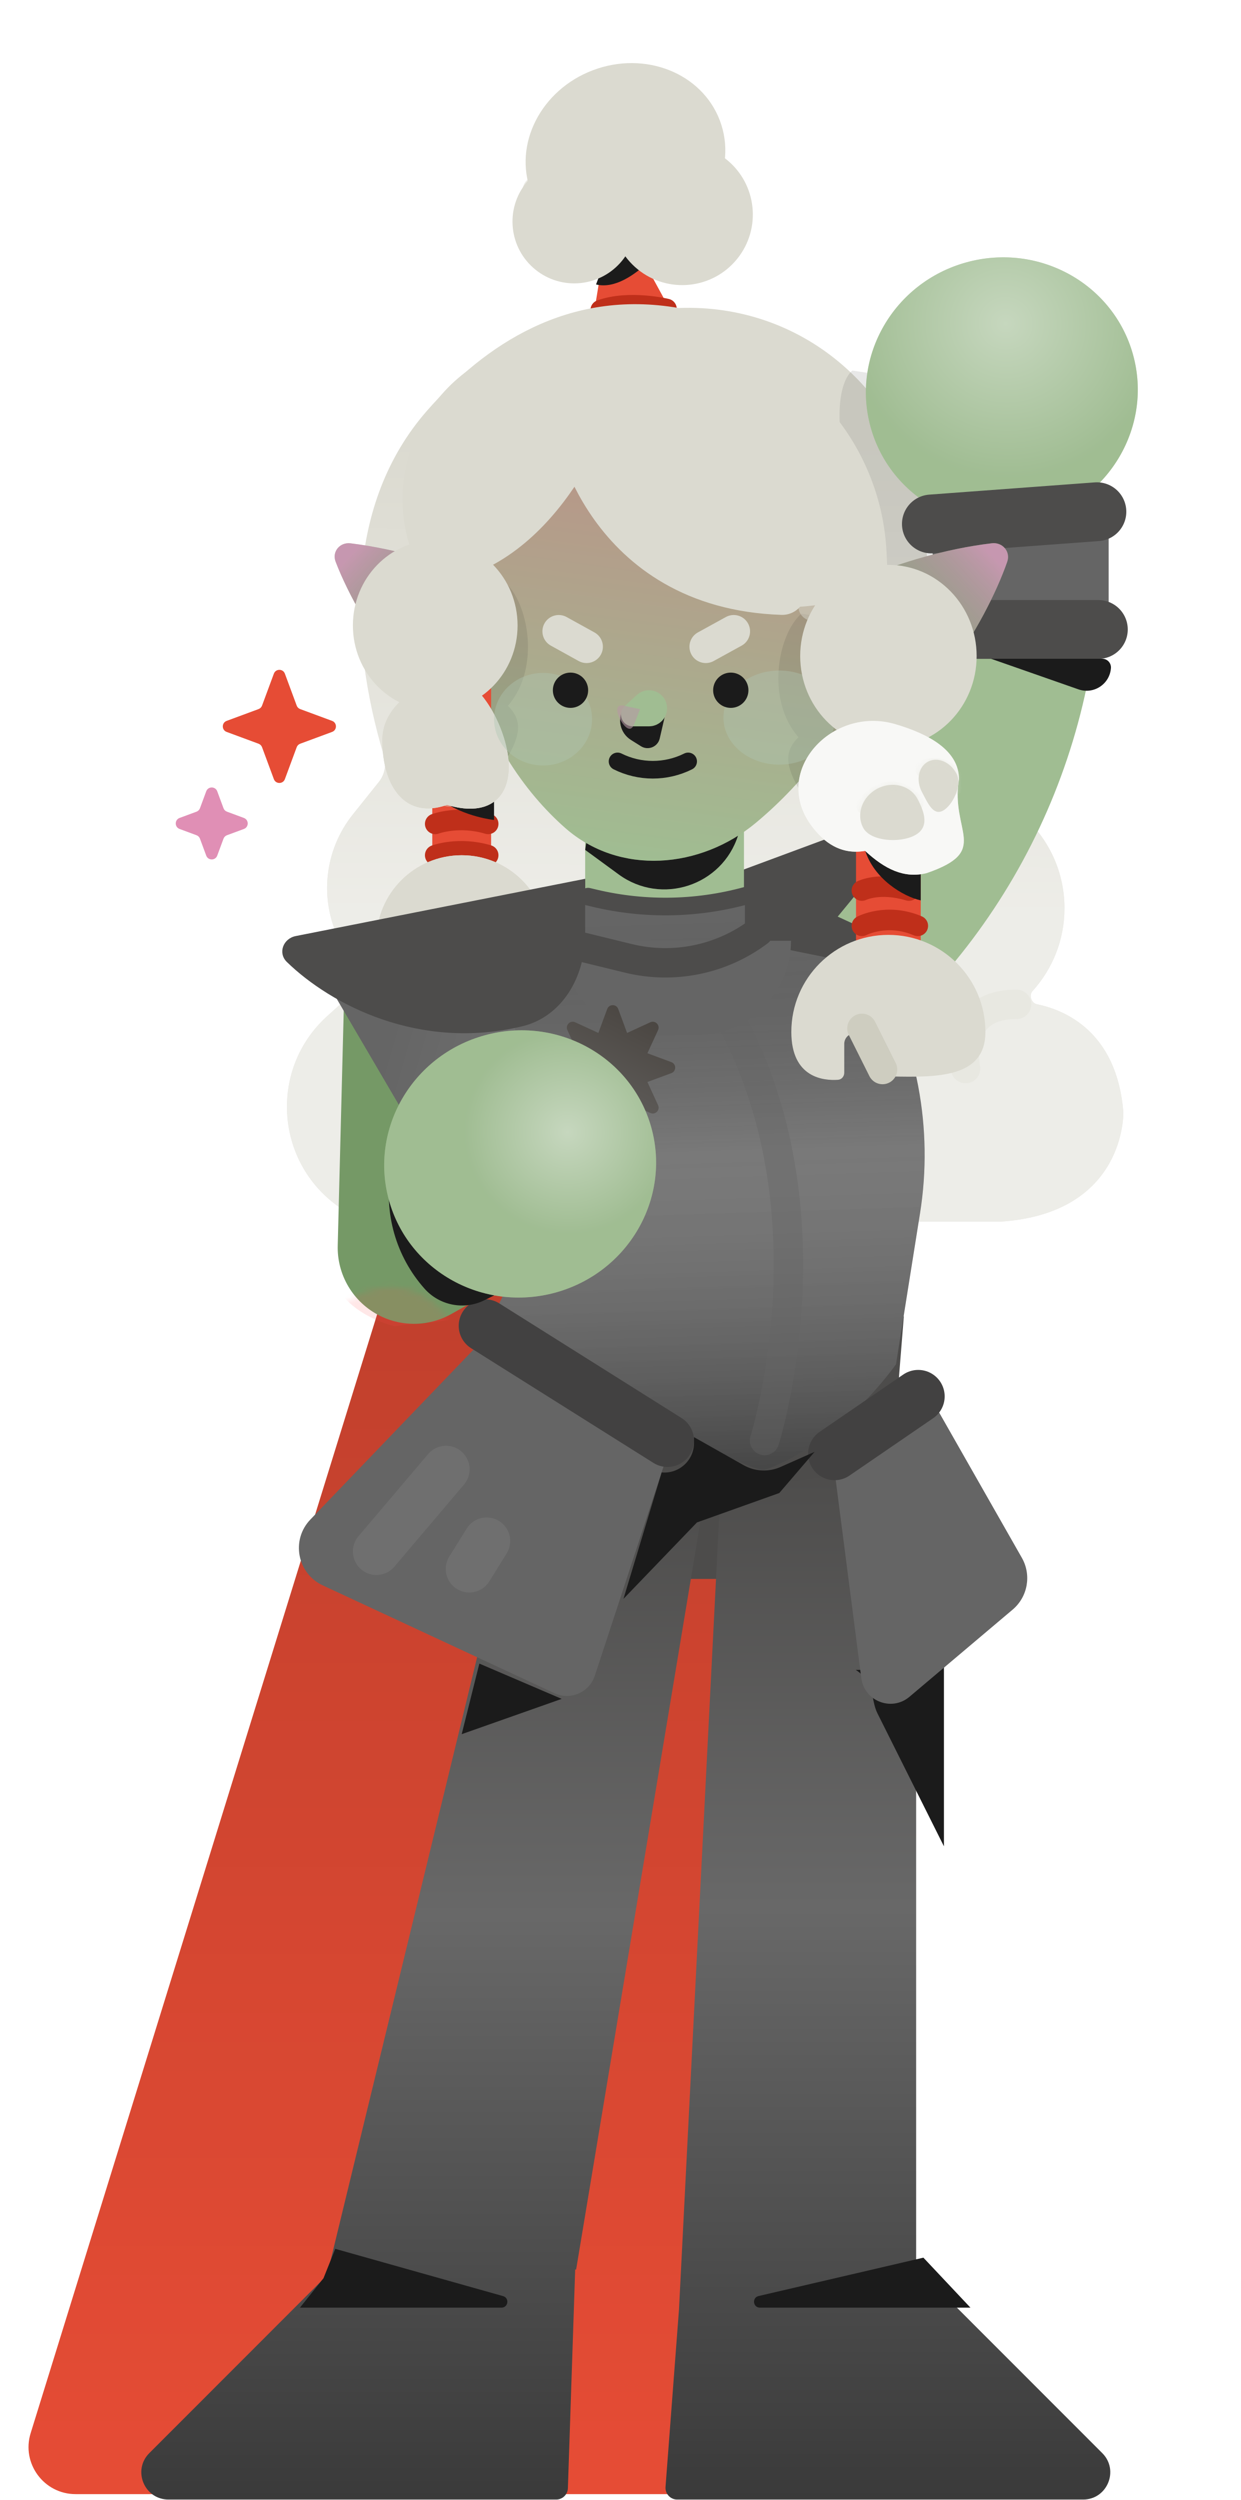 <svg width="211" height="425" viewBox="0 0 211 425" fill="none" xmlns="http://www.w3.org/2000/svg">
<g clip-path="url(#clip0_129_1020)">
<g filter="url(#filter0_g_129_1020)">
<path d="M107.002 39.957L119.179 62.282C119.605 63.064 119.317 64.043 118.535 64.469C113.33 67.308 107.263 68.135 101.488 66.793L100.507 66.566C99.59 66.353 98.996 65.465 99.147 64.536L102.696 42.779L107.002 39.957Z" fill="#E64C35"/>
<path d="M113.318 52.53C113.318 52.53 106.984 50.986 102.139 52.725" stroke="#BF2F1A" stroke-width="3.5" stroke-linecap="round"/>
<path d="M101.34 48.363C107.673 49.907 115.041 38.954 115.041 38.954L106.158 43.579L102.239 45.977L101.34 48.363Z" fill="#1B1B1B"/>
<ellipse cx="15.643" cy="17.167" rx="15.643" ry="17.167" transform="matrix(-0.353 -0.935 -0.935 0.353 127.918 35.127)" fill="#DBDAD0"/>
<circle cx="12" cy="12" r="12" transform="matrix(-0.777 -0.63 -0.63 0.777 132.881 34.707)" fill="#DBDAD0"/>
<circle cx="10.5" cy="10.5" r="10.5" transform="matrix(-0.777 -0.63 -0.63 0.777 112.412 36.132)" fill="#DBDAD0"/>
<g style="mix-blend-mode:multiply" opacity="0.57">
<path d="M117.454 27.326C117.454 27.326 107.424 26.696 107.065 38.155" stroke="#DBDAD0" stroke-width="5" stroke-linecap="round"/>
</g>
<g style="mix-blend-mode:multiply" opacity="0.57">
<path d="M101.312 32.64C99.637 31.359 95.299 29.519 91.349 32.413" stroke="#DBDAD0" stroke-width="5" stroke-linecap="round"/>
</g>
<path d="M115.382 52.368C136.121 51.551 153.297 66.126 157.009 86.546L158.166 102.147C158.304 103.996 159.48 105.575 161.055 106.553C167.02 110.258 170.992 116.867 170.992 124.405C170.992 126.258 170.752 128.054 170.301 129.766C169.529 132.693 170.644 136.053 173.018 137.932C177.875 141.778 180.992 147.728 180.992 154.405C180.992 159.837 178.928 164.787 175.543 168.515C174.918 169.203 175.37 170.547 176.281 170.732C180.885 171.666 189.89 175.258 191 189.086C191 189.086 191.5 206.336 170 207.711C163.384 207.711 83.579 207.711 65.24 207.711C62.766 207.711 60.394 206.999 58.315 205.658V205.658C46.811 198.243 45.483 181.929 55.637 172.751L61.5 167.452L57.723 159.898C54.234 152.92 55.121 144.551 59.994 138.46L64.4 132.952C65.402 131.699 65.726 130.035 65.267 128.498V128.498C59.25 108.339 58.75 85.637 72.614 69.814C82.386 58.661 96.562 49.091 115.382 52.368Z" fill="#DBDAD0"/>
<path d="M115.382 52.368C136.121 51.551 153.297 66.126 157.009 86.546L158.166 102.147C158.304 103.996 159.48 105.575 161.055 106.553C167.02 110.258 170.992 116.867 170.992 124.405C170.992 126.258 170.752 128.054 170.301 129.766C169.529 132.693 170.644 136.053 173.018 137.932C177.875 141.778 180.992 147.728 180.992 154.405C180.992 159.837 178.928 164.787 175.543 168.515C174.918 169.203 175.37 170.547 176.281 170.732C180.885 171.666 189.89 175.258 191 189.086C191 189.086 191.5 206.336 170 207.711C163.384 207.711 83.579 207.711 65.24 207.711C62.766 207.711 60.394 206.999 58.315 205.658V205.658C46.811 198.243 45.483 181.929 55.637 172.751L61.5 167.452L57.723 159.898C54.234 152.92 55.121 144.551 59.994 138.46L64.4 132.952C65.402 131.699 65.726 130.035 65.267 128.498V128.498C59.25 108.339 58.75 85.637 72.614 69.814C82.386 58.661 96.562 49.091 115.382 52.368Z" fill="url(#paint0_linear_129_1020)" fill-opacity="0.5"/>
<path opacity="0.1" d="M148.266 88C142.666 81.6 140.914 66.5 144.914 63L148.266 63.5L158.5 84L162 99.5L149.5 100.5L148.266 88Z" fill="#1B1B1B"/>
<path d="M141.5 166.452V166.452C164.442 146.338 176.419 116.491 173.745 86.098L172.5 71.952" stroke="#A0BD92" stroke-width="25.921" stroke-linejoin="round"/>
<ellipse cx="170.338" cy="66.467" rx="22.681" ry="23.144" transform="rotate(-105.41 170.338 66.467)" fill="#A0BD92"/>
<ellipse cx="170.338" cy="66.467" rx="22.681" ry="23.144" transform="rotate(-105.41 170.338 66.467)" fill="url(#paint1_radial_129_1020)" fill-opacity="0.4"/>
<path d="M5.211 413.673L78.5 177.04L155 171.952L138 424.04H12.853C7.464 424.04 3.617 418.82 5.211 413.673Z" fill="#E64C35"/>
<path d="M5.211 413.673L78.5 177.04L155 171.952L138 424.04H12.853C7.464 424.04 3.617 418.82 5.211 413.673Z" fill="url(#paint2_linear_129_1020)" fill-opacity="0.2"/>
<path d="M161.784 107.777L156.967 87.331L170.44 89.194L179.26 88.614L188.5 87.331L188.5 107.777L161.784 107.777Z" fill="#656565"/>
<path d="M158.358 89.082L186.5 87" stroke="#4D4C4B" stroke-width="10" stroke-linecap="round" stroke-linejoin="round"/>
<path d="M163 107.018L186.747 107.018" stroke="#4D4C4B" stroke-width="10" stroke-linecap="round"/>
<path d="M151.286 138.62L126 148L128.3 171.663C128.3 171.663 142.358 157.226 153.553 141.525C154.674 139.953 153.097 137.948 151.286 138.62Z" fill="#4D4C4B"/>
<path d="M89.992 177.305L99.492 149.405L122.562 149.406C126.469 149.406 130.329 150.253 133.877 151.891L147.992 158.405L132.992 177.305L89.992 177.305Z" fill="#4D4C4B"/>
<circle cx="83.992" cy="110.444" r="12.5" fill="#DBDAD0"/>
<path d="M104.583 268.444L94.677 226.79L129.177 244.79L153.677 223.79L150.083 268.444L104.583 268.444Z" fill="#4D4C4B"/>
<path d="M59.611 92.371C57.797 92.147 56.41 93.778 57.058 95.488C61.192 106.389 74.847 127.299 84.687 125.282C95.717 123.022 93.996 111.92 92.158 102.952C92.158 102.952 76.224 94.418 59.611 92.371Z" fill="#A0BD92"/>
<path d="M59.611 92.371C57.797 92.147 56.41 93.778 57.058 95.488C61.192 106.389 74.847 127.299 84.687 125.282C95.717 123.022 93.996 111.92 92.158 102.952C92.158 102.952 76.224 94.418 59.611 92.371Z" fill="url(#paint3_linear_129_1020)" fill-opacity="0.4"/>
<path d="M99.492 136.406H126.492V159.906C126.492 167.361 120.448 173.406 112.992 173.406C105.536 173.406 99.492 167.361 99.492 159.906V136.406Z" fill="#A0BD92"/>
<path d="M148.492 164.395C155.926 177.006 158.732 191.814 156.429 206.271L152.34 231.945C152.34 231.945 142.992 245.406 129.939 249.945C124.931 249.945 82.992 225.406 82.992 225.406L88.484 214.343L69.992 164.395L99.358 161.201V152.41L113.492 154.406L126.651 151.406V159.971L148.492 164.395Z" fill="#656565"/>
<path d="M148.492 164.395C155.926 177.006 158.732 191.814 156.429 206.271L152.34 231.945C152.34 231.945 142.992 245.406 129.939 249.945C124.931 249.945 82.992 225.406 82.992 225.406L88.484 214.343L69.992 164.395L99.358 161.201V152.41L113.492 154.406L126.651 151.406V159.971L148.492 164.395Z" fill="url(#paint4_linear_129_1020)" fill-opacity="0.3"/>
<g opacity="0.37">
<path d="M119.992 166.406C143.992 200.906 129.992 244.906 129.992 244.906" stroke="#656565" stroke-width="5" stroke-linecap="round" style="mix-blend-mode:screen"/>
</g>
<path d="M95.492 159.944H134.491C134.491 168.781 127.328 175.944 118.491 175.944H111.491C102.655 175.944 95.492 168.781 95.492 159.944Z" fill="#656565"/>
<path d="M99.992 152.446L101.085 152.707C109.871 154.803 119.052 154.57 127.72 152.032V152.032" stroke="#4D4C4B" stroke-width="3" stroke-linecap="round" stroke-linejoin="round"/>
<path d="M96.492 160.406L106.85 162.937C114.537 164.816 122.662 163.154 128.992 158.406V158.406" stroke="#4D4C4B" stroke-width="5" stroke-linecap="round" stroke-linejoin="round"/>
<path d="M100 141L99.5 144.5L105.196 148.668C112.462 153.984 122.8 150.589 125.5 142L112.791 143.03C108.974 143.34 105.134 142.834 101.527 141.546L100 141Z" fill="#1B1B1B"/>
<path d="M150.492 106.444C150.492 106.444 146.338 125.005 128.553 139.854C119.081 147.763 105.313 148.904 96.067 140.733C89.337 134.786 82.257 125.202 78.5 109.952C71 57.452 114.677 62.053 114.677 62.053C139.474 62.053 150.492 81.903 150.492 106.444Z" fill="#A0BD92"/>
<path d="M150.492 106.444C150.492 106.444 146.338 125.005 128.553 139.854C119.081 147.763 105.313 148.904 96.067 140.733C89.337 134.786 82.257 125.202 78.5 109.952C71 57.452 114.677 62.053 114.677 62.053C139.474 62.053 150.492 81.903 150.492 106.444Z" fill="url(#paint5_linear_129_1020)" fill-opacity="0.3"/>
<path opacity="0.1" d="M135.752 125.336C130.152 118.936 132.252 107.836 136.252 104.336L139.604 104.836L145.104 127.836L138 135.452V137.5C133.5 131 132.919 128.17 135.752 125.336Z" fill="#1B1B1B"/>
<path opacity="0.1" d="M86.352 120C91.952 113.6 89.852 102.5 85.852 99L82.5 99.5L77 122.5L84.104 130.116V132.164C88.604 125.664 89.185 122.833 86.352 120Z" fill="#1B1B1B"/>
<path d="M78.5 116.405L78.5 150.405" stroke="#E64C35" stroke-width="10"/>
<path d="M74 145.405C74 145.405 78 143.905 83 145.405" stroke="#BF2F1A" stroke-width="3.5" stroke-linecap="round"/>
<path d="M74 140.072C74 140.072 78 138.572 83 140.072" stroke="#BF2F1A" stroke-width="3.5" stroke-linecap="round"/>
<path d="M84 139.405C84 139.405 79 138.905 75 136.039L84 134.905V139.405Z" fill="#1B1B1B"/>
<circle cx="78.5" cy="159.905" r="14.5" fill="#DBDAD0"/>
<circle cx="78.5" cy="159.905" r="14.5" fill="#DBDAD0"/>
<path d="M86.508 130.336C86.508 136.135 82.508 138.836 76.008 136.836C69.008 139.336 65.008 133.836 65.008 125.836C65.008 117.836 76.008 114.836 76.008 114.836C81.807 114.836 86.508 124.537 86.508 130.336Z" fill="#DBDAD0"/>
<path d="M86.508 130.336C86.508 136.135 82.508 138.836 76.008 136.836C69.008 139.336 65.008 133.836 65.008 125.836C65.008 117.836 76.008 114.836 76.008 114.836C81.807 114.836 86.508 124.537 86.508 130.336Z" fill="#DBDAD0"/>
<ellipse cx="74" cy="106.336" rx="14" ry="14.5" fill="#DBDAD0"/>
<g style="mix-blend-mode:multiply" opacity="0.46">
<path d="M75 132.405L76.312 134.636" stroke="#DBDAD0" stroke-width="5" stroke-linecap="round"/>
</g>
<path d="M119.537 255.943L97.957 385.853H97.795L96.556 423.033C96.521 424.111 95.636 424.966 94.558 424.966H28.662C24.539 424.966 22.474 419.981 25.389 417.065L56.582 385.853H55.836L88.492 251.404L119.537 255.943Z" fill="url(#paint6_linear_129_1020)"/>
<path d="M155.767 385.444H155.808L187.413 417.067C190.327 419.983 188.261 424.967 184.138 424.967H115.15C113.986 424.967 113.067 423.977 113.155 422.816L115.445 392.635L122.492 253.62L155.767 248.906V385.444Z" fill="url(#paint7_linear_129_1020)"/>
<path d="M148.352 288.338C148.097 286.995 147.397 285.095 145.492 283.904H153.992L160.492 281.404V313.904L149.196 291.313C148.735 290.389 148.544 289.352 148.352 288.338Z" fill="#1B1B1B"/>
<path d="M168.635 92.363C170.451 92.146 171.854 93.783 171.252 95.51C167.586 106.03 156.311 124.962 146.5 122.952C135.47 120.692 137.162 110.92 139 101.952C139 101.952 152.382 94.3 168.635 92.363Z" fill="#A0BD92"/>
<path d="M168.635 92.363C170.451 92.146 171.854 93.783 171.252 95.51C167.586 106.03 156.311 124.962 146.5 122.952C135.47 120.692 137.162 110.92 139 101.952C139 101.952 152.382 94.3 168.635 92.363Z" fill="url(#paint8_linear_129_1020)" fill-opacity="0.4"/>
<path d="M147.365 115.744L159.5 111.04" stroke="#899D84" stroke-width="5.554" stroke-linecap="round"/>
<g style="mix-blend-mode:multiply" opacity="0.4" filter="url(#filter1_g_129_1020)">
<ellipse cx="132.5" cy="122" rx="9.5" ry="8" fill="#B0C5B1"/>
</g>
<g style="mix-blend-mode:multiply" opacity="0.4" filter="url(#filter2_g_129_1020)">
<ellipse cx="92.332" cy="122.274" rx="8.332" ry="7.869" fill="#B0C5B1"/>
</g>
<circle cx="97" cy="117.352" r="2.537" fill="#1B1B1B" stroke="#1B1B1B" stroke-width="0.926"/>
<circle cx="124.252" cy="117.352" r="2.537" fill="#1B1B1B" stroke="#1B1B1B" stroke-width="0.926"/>
<path d="M124.752 107.338L120 109.953" stroke="#DBDAD0" stroke-width="5.554" stroke-linecap="round" style="mix-blend-mode:multiply"/>
<path d="M95 107.338L99.728 109.953" stroke="#DBDAD0" stroke-width="5.554" stroke-linecap="round" style="mix-blend-mode:multiply"/>
<path d="M117 129.452V129.452C113.225 131.338 108.773 131.34 105 129.452V129.452" stroke="#1B1B1B" stroke-width="3" stroke-linecap="round" stroke-linejoin="round"/>
<path d="M113 121.952L112.169 125.554C111.841 126.972 110.213 127.645 108.98 126.872L107.267 125.797C105.455 124.661 104.891 122.28 106 120.452L113 121.952Z" fill="#1B1B1B"/>
<path d="M107.589 121.491L109.629 119.629C110.316 119.001 111.422 119.489 111.422 120.42C111.422 121.012 110.943 121.491 110.351 121.491H107.589Z" fill="#A0BD92" stroke="#A0BD92" stroke-width="4" stroke-linecap="round" stroke-linejoin="round"/>
<path d="M71.622 163.452L70.376 212.108L84 204.452" stroke="#759966" stroke-width="25.921" stroke-linejoin="round"/>
<path d="M68.842 189.59L53.492 163.406L87.714 164.906L87.5 180.54L87.714 186.54L73.582 191.353C71.784 191.966 69.802 191.229 68.842 189.59Z" fill="url(#paint9_linear_129_1020)"/>
<path d="M50.284 159.144L99.492 149.406V158.934C99.492 165.989 95.651 172.828 88.795 174.485C71.392 178.692 56.294 170.866 48.774 163.552C47.209 162.03 48.142 159.568 50.284 159.144Z" fill="#4D4C4B"/>
<path d="M52.773 258.342L81.992 227.906L115.26 241.906L101.131 284.899C100.195 287.744 96.986 289.134 94.271 287.871L54.87 269.536C50.517 267.511 49.448 261.805 52.773 258.342Z" fill="#656565"/>
<path d="M173.739 264.85L158.117 237.406L141.616 247.945L146.441 285.304C146.948 289.231 151.602 291.039 154.627 288.483L172.173 273.66C174.749 271.484 175.407 267.78 173.739 264.85Z" fill="#656565"/>
<path d="M155 114.336C155 114.336 156 120.836 150.5 125.336L150.998 128.04C149.799 128.759 147.796 129.248 146.476 129.507L146.498 129.54C146.243 129.571 146.029 129.599 145.852 129.623C144.815 129.762 145.048 129.762 145.852 129.623C146.033 129.592 146.244 129.553 146.476 129.507L142.773 124.04C142.106 122.206 140.973 118.54 141.773 118.54C142.573 118.54 147.106 116.54 149.273 115.54L155 114.336Z" fill="#1B1B1B"/>
<path d="M150.5 99.54C111 113.04 99 80.54 99 72.04C96.576 65.496 101.417 58.54 108.396 58.54H124C139.117 63.926 149.483 77.913 150.237 93.944L150.5 99.54Z" fill="#DBDAD0" stroke="#DBDAD0"/>
<path d="M73 98.836C94.5 96.836 103.501 70.336 103.501 70.336C105.796 64.14 100.76 57.696 94.192 58.426L90.5 58.836C72.511 62.194 63.319 82.396 72.604 98.165L73 98.836Z" fill="#DBDAD0" stroke="#DBDAD0"/>
<path d="M82.492 225.405L113.492 244.905" stroke="#424141" stroke-width="9" stroke-linecap="round"/>
<path d="M156.117 237.406L141.894 247.155" stroke="#424141" stroke-width="9" stroke-linecap="round"/>
<path d="M98.152 72.35C98.152 72.35 103 99.54 133 100.54" stroke="#DBDAD0" stroke-width="8" stroke-linecap="round"/>
<g style="mix-blend-mode:multiply" opacity="0.27">
<path d="M164.17 181.675C164.17 181.675 161.844 170.75 172.844 170.75" stroke="#DBDAD0" stroke-width="5" stroke-linecap="round"/>
</g>
<path d="M85 188.336L80 189.336L83.484 199.051L85 188.336Z" fill="#1B1B1B"/>
<path d="M85.533 390.374L57 382.336L55 387.336L51 392.336H85.262C86.424 392.336 86.651 390.689 85.533 390.374Z" fill="#1B1B1B"/>
<path d="M128.977 390.362L157 383.836L165 392.336H129.203C128.014 392.336 127.819 390.632 128.977 390.362Z" fill="#1B1B1B"/>
<path d="M81.5 282.836L95.5 288.836L78.5 294.836L81.5 282.836Z" fill="#1B1B1B"/>
<path d="M118 244.336L126.433 249.103C128.362 250.193 130.695 250.306 132.72 249.405L138.5 246.836L132.5 253.836L118.5 258.836L106 271.836L112.5 250.336C115.454 250.605 118 248.279 118 245.314V244.336Z" fill="#1B1B1B"/>
<path d="M103.24 171.548C103.563 170.678 104.793 170.678 105.115 171.548L106.62 175.616L110.562 173.804C111.405 173.417 112.275 174.287 111.888 175.13L110.075 179.071L114.144 180.577C115.014 180.899 115.014 182.129 114.144 182.452L110.075 183.956L111.888 187.898C112.275 188.741 111.405 189.611 110.562 189.224L106.62 187.411L105.115 191.48C104.793 192.35 103.563 192.35 103.24 191.48L101.734 187.411L97.794 189.224C96.951 189.611 96.081 188.741 96.468 187.898L98.279 183.956L94.212 182.452C93.342 182.129 93.342 180.899 94.212 180.577L98.279 179.071L96.468 175.13C96.08 174.287 96.951 173.417 97.794 173.804L101.734 175.616L103.24 171.548Z" fill="url(#paint10_linear_129_1020)"/>
<path d="M46.562 114.535C46.884 113.664 48.116 113.664 48.438 114.535L50.447 119.963C50.548 120.236 50.764 120.452 51.037 120.554L56.465 122.562C57.336 122.884 57.336 124.116 56.465 124.438L51.037 126.446C50.764 126.548 50.548 126.764 50.447 127.037L48.438 132.465C48.116 133.336 46.884 133.336 46.562 132.465L44.553 127.037C44.452 126.764 44.236 126.548 43.963 126.446L38.535 124.438C37.664 124.116 37.664 122.884 38.535 122.562L43.963 120.554C44.236 120.452 44.452 120.236 44.553 119.963L46.562 114.535Z" fill="#E64C35"/>
<path d="M35.062 134.535C35.384 133.664 36.616 133.664 36.938 134.535L38.001 137.408C38.102 137.682 38.318 137.898 38.592 137.999L41.465 139.062C42.336 139.384 42.336 140.616 41.465 140.938L38.592 142.001C38.318 142.102 38.102 142.318 38.001 142.592L36.938 145.465C36.616 146.336 35.384 146.336 35.062 145.465L33.999 142.592C33.898 142.318 33.682 142.102 33.408 142.001L30.535 140.938C29.664 140.616 29.664 139.384 30.535 139.062L33.408 137.999C33.682 137.898 33.898 137.682 33.999 137.408L35.062 134.535Z" fill="#E08FB5"/>
<g opacity="0.59" filter="url(#filter3_g_129_1020)">
<path d="M106.186 119.998C105.588 119.864 105.116 119.926 104.985 120.376C104.848 120.815 105.062 121.604 105.471 122.367C105.879 123.13 106.418 123.746 106.86 123.874C107.307 124.014 107.62 123.657 107.84 123.083C107.84 123.083 107.84 123.083 107.84 123.083C107.856 123.041 107.872 123 107.889 122.958C108.183 122.204 108.477 121.451 108.771 120.698C108.788 120.656 108.804 120.614 108.82 120.572C108.777 120.563 108.733 120.553 108.689 120.544C107.899 120.371 107.108 120.199 106.318 120.027C106.274 120.017 106.23 120.008 106.186 119.998Z" fill="#B798A3"/>
</g>
<mask id="mask0_129_1020" style="mask-type:alpha" maskUnits="userSpaceOnUse" x="53" y="218" width="26" height="26">
<ellipse opacity="0.37" cx="66.019" cy="231.25" rx="12.5" ry="12" transform="rotate(-63.34 66.019 231.25)" fill="#8A10C2"/>
</mask>
<g mask="url(#mask0_129_1020)">
<path opacity="0.36" d="M67.099 225.49C69.112 225.195 73.227 224.65 73.585 224.83L82.084 223.502L83.916 197.567L56.87 191.261L56.175 206.018C56.472 206.54 56.974 209.105 56.606 215.186C56.239 221.268 63.448 224.589 67.099 225.49Z" fill="#FF4C4F"/>
</g>
<path d="M84 220.249L82.333 221.072C78.888 222.773 74.731 221.961 72.178 219.09C67.325 213.63 65.219 206.26 66.453 199.061L67.5 192.952L84 220.249Z" fill="#1B1B1B"/>
<path d="M168.5 112L187.416 112C188.272 112 188.948 112.726 188.887 113.58C188.692 116.311 185.955 118.109 183.371 117.205L168.5 112Z" fill="#1B1B1B"/>
<ellipse cx="88.437" cy="197.885" rx="22.681" ry="23.144" transform="rotate(-105.41 88.437 197.885)" fill="#A0BD92"/>
<ellipse cx="88.437" cy="197.885" rx="22.681" ry="23.144" transform="rotate(-105.41 88.437 197.885)" fill="url(#paint11_radial_129_1020)" fill-opacity="0.4"/>
<path d="M151.045 131.944L151.045 165.944" stroke="#E64C35" stroke-width="11"/>
<path d="M146.545 151.405C146.545 151.405 149.545 149.905 154.545 151.405" stroke="#BF2F1A" stroke-width="3.5" stroke-linecap="round"/>
<path d="M146.545 157.405C146.545 157.405 150.782 155.156 156.045 157.406" stroke="#BF2F1A" stroke-width="3.5" stroke-linecap="round"/>
<path d="M156.545 153.078C153.597 152.427 148.545 149.444 147.045 144.444L156.545 145.078V153.078Z" fill="#1B1B1B"/>
<path d="M167.545 175.444C167.545 183.214 159.513 183.187 151.497 183.01C149.196 182.959 147.3 181.135 147.193 178.835L147.125 177.382C147.08 176.427 146.292 175.675 145.336 175.675C144.347 175.675 143.545 176.477 143.545 177.466V182.37C143.545 182.998 143.108 183.538 142.482 183.582C140.101 183.75 134.545 183.301 134.545 175.444C134.545 166.332 141.932 158.944 151.045 158.944C160.157 158.944 167.545 166.332 167.545 175.444Z" fill="#DBDAD0"/>
<ellipse cx="151.053" cy="111.54" rx="15" ry="15.5" fill="#DBDAD0"/>
<g style="mix-blend-mode:multiply" opacity="0.47">
<path d="M145.545 118.968L149.13 127.372" stroke="#DBDAD0" stroke-width="5" stroke-linecap="round"/>
</g>
<g style="mix-blend-mode:multiply" opacity="0.47">
<path d="M154.545 118.968L150.96 127.372" stroke="#DBDAD0" stroke-width="5" stroke-linecap="round"/>
</g>
<circle cx="146.045" cy="130.444" r="0.5" fill="#D9D9D9"/>
<path d="M163.045 132.444C161.545 141.444 168.545 144.665 157.545 148.444C153.698 149.402 150.402 147.737 147.092 144.665C143.062 145.369 140.038 143.327 137.783 140.168C131.277 131.053 141.448 119.966 152.197 123.106C158.138 124.841 163.045 127.708 163.045 132.444Z" fill="#DBDAD0"/>
<path d="M163.045 132.444C161.545 141.444 168.545 144.665 157.545 148.444C153.698 149.402 150.402 147.737 147.092 144.665C143.062 145.369 140.038 143.327 137.783 140.168C131.277 131.053 141.448 119.966 152.197 123.106C158.138 124.841 163.045 127.708 163.045 132.444Z" fill="white" fill-opacity="0.81"/>
<path d="M156.016 135.862C157.236 138.188 158.056 140.698 155.498 142.04C152.94 143.381 147.973 143.046 146.753 140.721C145.533 138.396 146.618 135.423 149.176 134.081C151.734 132.74 154.796 133.537 156.016 135.862Z" fill="#DBDAD0"/>
<path d="M162.627 131.534C163.667 133.517 161.928 136.987 160.301 137.84C158.674 138.694 157.776 136.607 156.736 134.624C155.696 132.641 156.172 130.342 157.798 129.489C159.425 128.636 161.587 129.552 162.627 131.534Z" fill="#DBDAD0"/>
<g style="mix-blend-mode:multiply" opacity="0.47">
<path d="M142.609 97.468L138.237 103.06" stroke="#DBDAD0" stroke-width="5" stroke-linecap="round"/>
</g>
<mask id="mask1_129_1020" style="mask-type:alpha" maskUnits="userSpaceOnUse" x="146" y="133" width="12" height="10">
<path d="M156.016 135.862C157.236 138.188 158.056 140.698 155.498 142.04C152.94 143.381 147.973 143.046 146.753 140.721C145.534 138.396 146.618 135.423 149.176 134.081C151.734 132.74 154.796 133.537 156.016 135.862Z" fill="#DBDAD0"/>
</mask>
<g mask="url(#mask1_129_1020)">
<g style="mix-blend-mode:multiply" opacity="0.36">
<path d="M147.045 136.945C147.045 136.945 151.045 131.444 155.545 136.445" stroke="#DBDAD0" stroke-width="3" stroke-linecap="round"/>
</g>
</g>
<mask id="mask2_129_1020" style="mask-type:alpha" maskUnits="userSpaceOnUse" x="156" y="129" width="7" height="10">
<path d="M162.627 131.534C163.667 133.517 161.928 136.987 160.301 137.84C158.674 138.694 157.776 136.607 156.736 134.624C155.696 132.641 156.172 130.343 157.799 129.489C159.425 128.636 161.587 129.552 162.627 131.534Z" fill="#DBDAD0"/>
</mask>
<g mask="url(#mask2_129_1020)">
<g style="mix-blend-mode:multiply" opacity="0.36">
<path d="M157.051 130.693C157.051 130.693 161.551 129.04 162.551 133.54" stroke="#DBDAD0" stroke-width="3" stroke-linecap="round"/>
</g>
</g>
<path d="M146.553 174.836L150.053 181.836" stroke="#CECDC0" stroke-width="5" stroke-linecap="round"/>
<path opacity="0.49" d="M75.842 249.807L64 263.772" stroke="#7C7C7C" stroke-width="8" stroke-linecap="round"/>
<path opacity="0.49" d="M82.745 261.998L79.793 266.745" stroke="#7C7C7C" stroke-width="8" stroke-linecap="round"/>
</g>
</g>
<defs>
<filter id="filter0_g_129_1020" x="4.197" y="10.065" width="189.908" height="415.552" filterUnits="userSpaceOnUse" color-interpolation-filters="sRGB">
<feFlood flood-opacity="0" result="BackgroundImageFix"/>
<feBlend mode="normal" in="SourceGraphic" in2="BackgroundImageFix" result="shape"/>
<feTurbulence type="fractalNoise" baseFrequency="1.163 1.163" numOctaves="3" seed="6603" />
<feDisplacementMap in="shape" scale="1.3" xChannelSelector="R" yChannelSelector="G" result="displacedImage" width="100%" height="100%" />
<feMerge result="effect1_texture_129_1020">
<feMergeNode in="displacedImage"/>
</feMerge>
</filter>
<filter id="filter1_g_129_1020" x="112.845" y="103.845" width="39.311" height="36.311" filterUnits="userSpaceOnUse" color-interpolation-filters="sRGB">
<feFlood flood-opacity="0" result="BackgroundImageFix"/>
<feBlend mode="normal" in="SourceGraphic" in2="BackgroundImageFix" result="shape"/>
<feTurbulence type="fractalNoise" baseFrequency="2.16 2.16" numOctaves="3" seed="1626" />
<feDisplacementMap in="shape" scale="20.311" xChannelSelector="R" yChannelSelector="G" result="displacedImage" width="100%" height="100%" />
<feMerge result="effect1_texture_129_1020">
<feMergeNode in="displacedImage"/>
</feMerge>
</filter>
<filter id="filter2_g_129_1020" x="73.845" y="104.249" width="36.974" height="36.049" filterUnits="userSpaceOnUse" color-interpolation-filters="sRGB">
<feFlood flood-opacity="0" result="BackgroundImageFix"/>
<feBlend mode="normal" in="SourceGraphic" in2="BackgroundImageFix" result="shape"/>
<feTurbulence type="fractalNoise" baseFrequency="2.16 2.16" numOctaves="3" seed="1626" />
<feDisplacementMap in="shape" scale="20.311" xChannelSelector="R" yChannelSelector="G" result="displacedImage" width="100%" height="100%" />
<feMerge result="effect1_texture_129_1020">
<feMergeNode in="displacedImage"/>
</feMerge>
</filter>
<filter id="filter3_g_129_1020" x="101.304" y="116.295" width="11.157" height="11.249" filterUnits="userSpaceOnUse" color-interpolation-filters="sRGB">
<feFlood flood-opacity="0" result="BackgroundImageFix"/>
<feBlend mode="normal" in="SourceGraphic" in2="BackgroundImageFix" result="shape"/>
<feTurbulence type="fractalNoise" baseFrequency="9.091 9.091" numOctaves="3" seed="3497" />
<feDisplacementMap in="shape" scale="7.28" xChannelSelector="R" yChannelSelector="G" result="displacedImage" width="100%" height="100%" />
<feMerge result="effect1_texture_129_1020">
<feMergeNode in="displacedImage"/>
</feMerge>
</filter>
<linearGradient id="paint0_linear_129_1020" x1="122.498" y1="75.04" x2="122" y2="153.952" gradientUnits="userSpaceOnUse">
<stop stop-color="white" stop-opacity="0"/>
<stop offset="1" stop-color="white"/>
</linearGradient>
<radialGradient id="paint1_radial_129_1020" cx="0" cy="0" r="1" gradientUnits="userSpaceOnUse" gradientTransform="translate(181.217 70.152) rotate(128.76) scale(26.579 26.047)">
<stop stop-color="white"/>
<stop offset="1" stop-color="#A0BD92"/>
</radialGradient>
<linearGradient id="paint2_linear_129_1020" x1="80.5" y1="171.04" x2="80.5" y2="424.04" gradientUnits="userSpaceOnUse">
<stop/>
<stop offset="1" stop-opacity="0"/>
</linearGradient>
<linearGradient id="paint3_linear_129_1020" x1="60.295" y1="93.603" x2="103.295" y2="133.603" gradientUnits="userSpaceOnUse">
<stop stop-color="#FF60DC"/>
<stop offset="0.49" stop-opacity="0"/>
</linearGradient>
<linearGradient id="paint4_linear_129_1020" x1="122" y1="155.04" x2="125" y2="249.54" gradientUnits="userSpaceOnUse">
<stop stop-opacity="0"/>
<stop offset="0.433" stop-color="white" stop-opacity="0.433"/>
<stop offset="1"/>
</linearGradient>
<linearGradient id="paint5_linear_129_1020" x1="109.5" y1="66.54" x2="98" y2="148.54" gradientUnits="userSpaceOnUse">
<stop stop-color="#FF236C"/>
<stop offset="0.95" stop-color="#A0BD92"/>
</linearGradient>
<linearGradient id="paint6_linear_129_1020" x1="71.781" y1="251.404" x2="71.781" y2="424.966" gradientUnits="userSpaceOnUse">
<stop stop-color="#4D4C4B"/>
<stop offset="0.428" stop-color="#686868"/>
<stop offset="1" stop-color="#3A3A3A"/>
</linearGradient>
<linearGradient id="paint7_linear_129_1020" x1="150.963" y1="248.906" x2="150.963" y2="424.967" gradientUnits="userSpaceOnUse">
<stop stop-color="#4D4C4B"/>
<stop offset="0.428" stop-color="#686868"/>
<stop offset="1" stop-color="#3A3A3A"/>
</linearGradient>
<linearGradient id="paint8_linear_129_1020" x1="167.954" y1="93.603" x2="124.954" y2="133.603" gradientUnits="userSpaceOnUse">
<stop stop-color="#FF60DC"/>
<stop offset="0.49" stop-opacity="0"/>
</linearGradient>
<linearGradient id="paint9_linear_129_1020" x1="65.5" y1="178.04" x2="91.5" y2="185.54" gradientUnits="userSpaceOnUse">
<stop stop-color="#656565"/>
<stop offset="1" stop-color="#707070"/>
</linearGradient>
<linearGradient id="paint10_linear_129_1020" x1="119" y1="161.837" x2="94.001" y2="209.336" gradientUnits="userSpaceOnUse">
<stop stop-color="#3A342E"/>
<stop offset="1" stop-color="#7A7A7A"/>
</linearGradient>
<radialGradient id="paint11_radial_129_1020" cx="0" cy="0" r="1" gradientUnits="userSpaceOnUse" gradientTransform="translate(91.485 207.089) rotate(120.085) scale(17.573 17.222)">
<stop stop-color="white"/>
<stop offset="1" stop-color="#A0BD92"/>
</radialGradient>
<clipPath id="clip0_129_1020">
<rect width="211" height="425" fill="white"/>
</clipPath>
</defs>
</svg>
